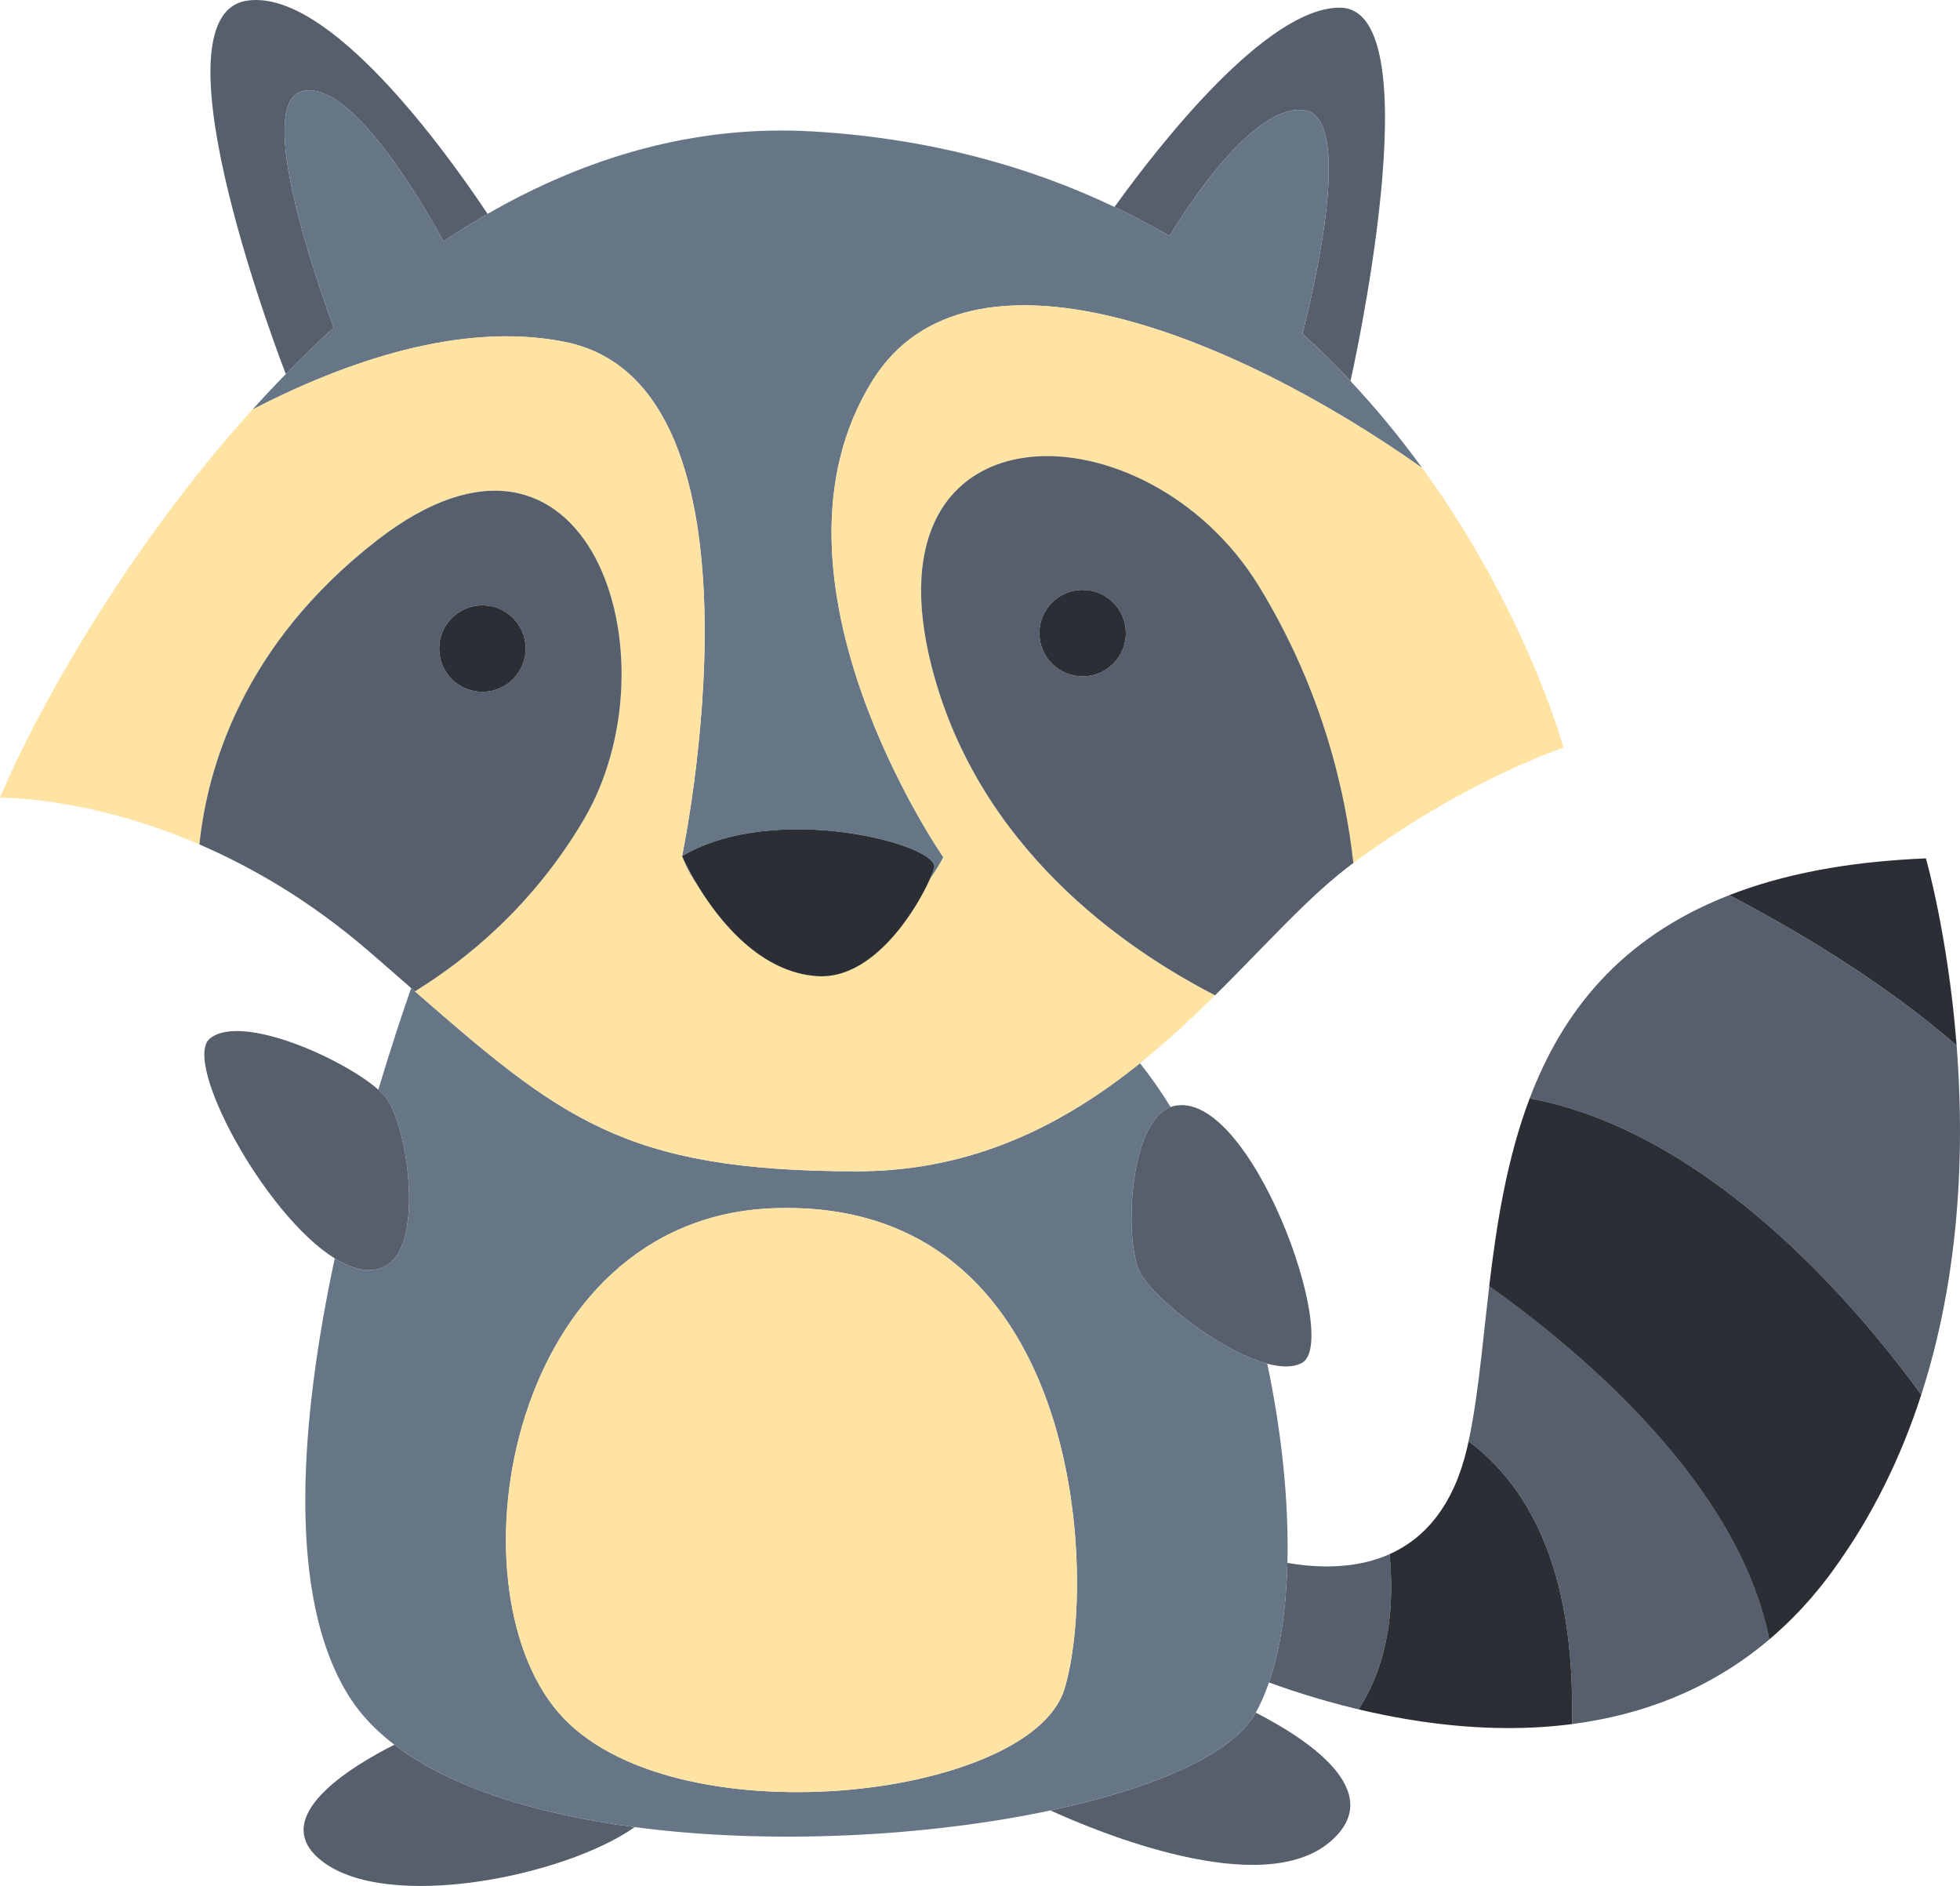 <?xml version="1.0" encoding="UTF-8" standalone="no"?>
<!-- Generator: Adobe Illustrator 17.0.0, SVG Export Plug-In . SVG Version: 6.00 Build 0)  -->

<svg
   xmlns:dc="http://purl.org/dc/elements/1.1/"
   xmlns:cc="http://creativecommons.org/ns#"
   xmlns:rdf="http://www.w3.org/1999/02/22-rdf-syntax-ns#"
   xmlns:svg="http://www.w3.org/2000/svg"
   xmlns="http://www.w3.org/2000/svg"
   xmlns:sodipodi="http://sodipodi.sourceforge.net/DTD/sodipodi-0.dtd"
   xmlns:inkscape="http://www.inkscape.org/namespaces/inkscape"
   version="1.1"
   id="Слой_1"
   x="0px"
   y="0px"
   width="129.018"
   height="124.113"
   viewBox="0 0 129.018 124.113"
   enable-background="new 0 0 1200 150"
   xml:space="preserve"
   sodipodi:docname="5.svg"
   inkscape:version="0.92.4 (5da689c313, 2019-01-14)"><defs
   id="defs2339" /><sodipodi:namedview
   pagecolor="#ffffff"
   bordercolor="#666666"
   borderopacity="1"
   objecttolerance="10"
   gridtolerance="10"
   guidetolerance="10"
   inkscape:pageopacity="0"
   inkscape:pageshadow="2"
   inkscape:window-width="1920"
   inkscape:window-height="1017"
   id="namedview2337"
   showgrid="false"
   inkscape:zoom="0.66939442"
   inkscape:cx="-238.02537"
   inkscape:cy="1.9464876"
   inkscape:window-x="-8"
   inkscape:window-y="-8"
   inkscape:window-maximized="1"
   inkscape:current-layer="Слой_1"
   fit-margin-top="0"
   fit-margin-left="0"
   fit-margin-right="0"
   fit-margin-bottom="0" />







<g
   id="g2322"
   transform="translate(-760.985,-13.672)">
	<path
   d="m 879.151,71.256 c 0.431,-0.1 0.873,-0.194 1.324,-0.282 -0.452,0.088 -0.893,0.182 -1.324,0.282 z"
   id="path2026"
   inkscape:connector-curvature="0"
   style="fill:#565f6b" />
	<path
   d="m 884.279,70.413 c 0.416,-0.044 0.839,-0.082 1.27,-0.117 -0.431,0.034 -0.854,0.073 -1.27,0.117 z"
   id="path2028"
   inkscape:connector-curvature="0"
   style="fill:#565f6b" />
	<path
   d="m 880.711,70.928 c 1.001,-0.189 2.051,-0.346 3.15,-0.471 -1.1,0.125 -2.149,0.282 -3.15,0.471 z"
   id="path2030"
   inkscape:connector-curvature="0"
   style="fill:#565f6b" />
	<path
   d="m 859.967,92.075 c 0.102,-0.51 0.212,-1.02 0.331,-1.527 -0.119,0.507 -0.229,1.017 -0.331,1.527 z"
   id="path2032"
   inkscape:connector-curvature="0"
   style="fill:#565f6b" />
	<path
   d="m 860.304,90.521 c 0.12,-0.51 0.248,-1.018 0.387,-1.524 -0.139,0.506 -0.267,1.014 -0.387,1.524 z"
   id="path2034"
   inkscape:connector-curvature="0"
   style="fill:#565f6b" />
	<path
   d="m 860.697,88.977 c 0.14,-0.508 0.29,-1.013 0.452,-1.514 -0.162,0.501 -0.312,1.006 -0.452,1.514 z"
   id="path2036"
   inkscape:connector-curvature="0"
   style="fill:#565f6b" />
	<path
   d="m 861.152,87.453 c 0.163,-0.504 0.338,-1.005 0.526,-1.5 -0.188,0.495 -0.363,0.996 -0.526,1.5 z"
   id="path2038"
   inkscape:connector-curvature="0"
   style="fill:#565f6b" />
	<path
   d="m 886.024,70.259 c 0.567,-0.04 1.142,-0.075 1.735,-0.098 -0.593,0.023 -1.168,0.058 -1.735,0.098 z"
   id="path2040"
   inkscape:connector-curvature="0"
   style="fill:#565f6b" />
	<path
   d="m 874.815,72.582 c 0.427,-0.167 0.867,-0.326 1.318,-0.477 -0.451,0.151 -0.891,0.31 -1.318,0.477 z"
   id="path2042"
   inkscape:connector-curvature="0"
   style="fill:#565f6b" />
	<path
   d="m 857.607,108.74 c -0.009,0.042 -0.018,0.086 -0.028,0.128 0,0.001 0,0.002 -10e-4,0.003 0,-10e-4 10e-4,-0.002 10e-4,-0.003 0.01,-0.042 0.019,-0.085 0.028,-0.128 z"
   id="path2044"
   inkscape:connector-curvature="0"
   style="fill:#565f6b" />
	<path
   d="m 886.939,106.963 c -0.355,0.981 -0.749,1.957 -1.181,2.924 0.432,-0.967 0.825,-1.943 1.181,-2.924 z"
   id="path2046"
   inkscape:connector-curvature="0"
   style="fill:#565f6b" />
	<path
   d="m 854.872,114.267 c -0.028,0.028 -0.056,0.057 -0.084,0.085 0.029,-0.028 0.056,-0.057 0.084,-0.085 z"
   id="path2048"
   inkscape:connector-curvature="0"
   style="fill:#565f6b" />
	<path
   d="m 852.455,115.95 c -2.187,0.977 -4.655,0.93 -6.727,0.574 -0.075,3.004 -0.467,5.706 -1.214,7.868 1.808,0.657 4.091,1.377 6.668,1.948 -0.256,-0.057 -0.51,-0.115 -0.761,-0.175 2.112,-3.307 2.33,-7.082 2.034,-10.215 z"
   id="path2050"
   inkscape:connector-curvature="0"
   style="fill:#565f6b" />
	<path
   d="m 859.016,98.314 c 0.06,-0.506 0.123,-1.015 0.19,-1.527 -0.56,4.288 -0.833,8.401 -1.55,11.73 6.679,5.011 6.857,14.226 6.822,18.613 4.496,-0.584 9.016,-2.211 12.976,-5.569 -2.022,-10.113 -12.045,-18.692 -18.438,-23.247 z"
   id="path2052"
   inkscape:connector-curvature="0"
   style="fill:#565f6b" />
	<path
   d="m 859.677,93.636 c 0.087,-0.509 0.181,-1.018 0.283,-1.527 -0.102,0.509 -0.196,1.018 -0.283,1.527 z"
   id="path2054"
   inkscape:connector-curvature="0"
   style="fill:#565f6b" />
	<path
   d="m 854.522,126.957 c 3.132,0.461 6.536,0.619 9.956,0.175 -3.421,0.443 -6.825,0.284 -9.956,-0.175 z"
   id="path2056"
   inkscape:connector-curvature="0"
   style="fill:#565f6b" />
	<path
   d="m 884.205,112.994 c -0.242,0.437 -0.491,0.872 -0.752,1.303 0.262,-0.431 0.51,-0.866 0.752,-1.303 z"
   id="path2058"
   inkscape:connector-curvature="0"
   style="fill:#565f6b" />
	<path
   d="m 887.455,105.455 c -0.162,0.502 -0.333,1.002 -0.514,1.502 6.375,-17.594 0.818,-36.796 0.818,-36.796 v 0 c 0,0 1.454,5.041 2.021,12.313 -4.882,-4.251 -10.756,-7.694 -14.967,-9.891 -7.238,2.823 -11.017,7.781 -13.135,13.37 10.894,2.051 20.234,11.905 25.777,19.502 z"
   id="path2060"
   inkscape:connector-curvature="0"
   style="fill:#565f6b" />
	<path
   d="m 885.701,110.01 c -0.417,0.926 -0.873,1.843 -1.367,2.75 0.495,-0.906 0.95,-1.824 1.367,-2.75 z"
   id="path2062"
   inkscape:connector-curvature="0"
   style="fill:#565f6b" />
	<path
   d="m 883.447,114.308 c -0.258,0.426 -0.528,0.847 -0.805,1.266 0.277,-0.418 0.547,-0.84 0.805,-1.266 z"
   id="path2064"
   inkscape:connector-curvature="0"
   style="fill:#565f6b" />
	<path
   d="m 876.157,72.097 c 0.895,-0.299 1.839,-0.567 2.834,-0.804 -0.996,0.236 -1.939,0.505 -2.834,0.804 z"
   id="path2066"
   inkscape:connector-curvature="0"
   style="fill:#565f6b" />
	<path
   d="m 856.111,112.656 c 0.029,-0.047 0.057,-0.095 0.085,-0.143 -0.028,0.048 -0.056,0.096 -0.085,0.143 z"
   id="path2068"
   inkscape:connector-curvature="0"
   style="fill:#565f6b" />
	<path
   d="m 856.39,112.163 c 0.025,-0.047 0.05,-0.093 0.075,-0.141 -0.025,0.048 -0.05,0.094 -0.075,0.141 z"
   id="path2070"
   inkscape:connector-curvature="0"
   style="fill:#565f6b" />
	<path
   d="m 856.943,110.958 c 0.021,-0.055 0.042,-0.112 0.063,-0.168 -0.022,0.056 -0.042,0.113 -0.063,0.168 z"
   id="path2072"
   inkscape:connector-curvature="0"
   style="fill:#565f6b" />
	<path
   d="m 856.708,111.519 c 0.002,-0.004 0.003,-0.007 0.005,-0.011 -0.002,0.004 -0.003,0.007 -0.005,0.011 z"
   id="path2074"
   inkscape:connector-curvature="0"
   style="fill:#565f6b" />
	<path
   d="m 857.155,110.372 c 0.023,-0.069 0.046,-0.138 0.068,-0.208 -0.022,0.07 -0.045,0.14 -0.068,0.208 z"
   id="path2076"
   inkscape:connector-curvature="0"
   style="fill:#565f6b" />
	<path
   d="m 854.468,126.948 c -0.26,-0.039 -0.519,-0.079 -0.776,-0.122 0.257,0.043 0.516,0.084 0.776,0.122 z"
   id="path2078"
   inkscape:connector-curvature="0"
   style="fill:#565f6b" />
	<path
   d="m 878.39,120.724 c -0.304,0.286 -0.611,0.563 -0.922,0.827 0.311,-0.265 0.618,-0.541 0.922,-0.827 z"
   id="path2080"
   inkscape:connector-curvature="0"
   style="fill:#565f6b" />
	<path
   d="m 857.356,109.727 c 0.019,-0.066 0.038,-0.13 0.057,-0.197 -0.019,0.066 -0.038,0.131 -0.057,0.197 z"
   id="path2082"
   inkscape:connector-curvature="0"
   style="fill:#565f6b" />
	<path
   d="m 853.648,115.288 c 0.02,-0.014 0.041,-0.027 0.061,-0.041 -0.02,0.014 -0.041,0.027 -0.061,0.041 z"
   id="path2084"
   inkscape:connector-curvature="0"
   style="fill:#565f6b" />
	<path
   d="m 853.255,115.536 c 0.023,-0.013 0.045,-0.027 0.068,-0.041 -0.023,0.014 -0.045,0.028 -0.068,0.041 z"
   id="path2086"
   inkscape:connector-curvature="0"
   style="fill:#565f6b" />
	<path
   d="m 852.871,115.749 c 0.005,-0.002 0.009,-0.005 0.013,-0.007 -0.004,0.002 -0.008,0.005 -0.013,0.007 z"
   id="path2088"
   inkscape:connector-curvature="0"
   style="fill:#565f6b" />
	<path
   d="m 855.132,113.989 c 0.025,-0.028 0.05,-0.055 0.075,-0.084 -0.025,0.029 -0.05,0.056 -0.075,0.084 z"
   id="path2090"
   inkscape:connector-curvature="0"
   style="fill:#565f6b" />
	<path
   d="m 854.448,114.672 c 0.016,-0.014 0.032,-0.03 0.049,-0.044 -0.017,0.014 -0.033,0.029 -0.049,0.044 z"
   id="path2092"
   inkscape:connector-curvature="0"
   style="fill:#565f6b" />
	<path
   d="m 855.827,113.101 c 0.023,-0.034 0.046,-0.07 0.069,-0.105 -0.024,0.035 -0.046,0.071 -0.069,0.105 z"
   id="path2094"
   inkscape:connector-curvature="0"
   style="fill:#565f6b" />
	<path
   d="m 880.981,117.892 c -0.064,0.081 -0.129,0.161 -0.194,0.242 0.065,-0.081 0.13,-0.161 0.194,-0.242 z"
   id="path2096"
   inkscape:connector-curvature="0"
   style="fill:#565f6b" />
	<path
   d="m 852.769,126.664 c -0.237,-0.044 -0.473,-0.09 -0.706,-0.137 0.234,0.047 0.469,0.092 0.706,0.137 z"
   id="path2098"
   inkscape:connector-curvature="0"
   style="fill:#565f6b" />
	<path
   d="m 853.604,126.812 c -0.245,-0.041 -0.489,-0.084 -0.73,-0.129 0.241,0.045 0.484,0.087 0.73,0.129 z"
   id="path2100"
   inkscape:connector-curvature="0"
   style="fill:#565f6b" />
	<path
   d="m 878.968,120.164 c -0.125,0.125 -0.25,0.249 -0.377,0.37 0.126,-0.121 0.252,-0.245 0.377,-0.37 z"
   id="path2102"
   inkscape:connector-curvature="0"
   style="fill:#565f6b" />
	<path
   d="m 851.961,126.506 c -0.241,-0.049 -0.479,-0.1 -0.716,-0.152 0.237,0.052 0.475,0.102 0.716,0.152 z"
   id="path2104"
   inkscape:connector-curvature="0"
   style="fill:#565f6b" />
	<path
   d="m 859.427,95.202 c 0.076,-0.508 0.156,-1.018 0.244,-1.528 -0.088,0.51 -0.169,1.02 -0.244,1.528 z"
   id="path2106"
   inkscape:connector-curvature="0"
   style="fill:#565f6b" />
	<path
   d="m 859.21,96.756 c 0.066,-0.505 0.136,-1.013 0.212,-1.522 -0.076,0.509 -0.146,1.017 -0.212,1.522 z"
   id="path2108"
   inkscape:connector-curvature="0"
   style="fill:#565f6b" />
	<path
   d="m 879.574,119.537 c -0.104,0.111 -0.209,0.219 -0.314,0.327 0.105,-0.109 0.211,-0.216 0.314,-0.327 z"
   id="path2110"
   inkscape:connector-curvature="0"
   style="fill:#565f6b" />
	<path
   d="m 880.357,118.653 c -0.072,0.085 -0.143,0.171 -0.216,0.254 0.073,-0.084 0.144,-0.169 0.216,-0.254 z"
   id="path2112"
   inkscape:connector-curvature="0"
   style="fill:#565f6b" />
	<path
   d="m 882.447,115.868 c -0.281,0.417 -0.568,0.832 -0.868,1.242 0.3,-0.41 0.587,-0.825 0.868,-1.242 z"
   id="path2114"
   inkscape:connector-curvature="0"
   style="fill:#565f6b" />
	<path
   d="m 830.131,132.815 c 3.061,1.398 13.93,5.932 18.434,2.041 3.806,-3.288 -1.615,-6.786 -4.919,-8.476 -0.005,0.009 -0.009,0.02 -0.015,0.029 -1.521,2.716 -6.727,4.966 -13.5,6.406 z"
   id="path2116"
   inkscape:connector-curvature="0"
   style="fill:#565f6b" />
	<path
   d="m 782.158,136.132 c 4.304,3.381 15.976,1.042 20.607,-2.22 -6.402,-0.845 -12.11,-2.581 -15.822,-5.422 -2.829,1.426 -8.416,4.791 -4.785,7.642 z"
   id="path2118"
   inkscape:connector-curvature="0"
   style="fill:#565f6b" />
	<path
   d="m 844.402,103.414 c -3.161,-0.843 -7.609,-4.403 -8.409,-6.076 -1.003,-2.098 -0.701,-9.796 2.049,-10.813 -0.639,-1.038 -1.313,-2.001 -2.018,-2.885 0.024,-0.02 0.05,-0.039 0.074,-0.058 -0.657,0.531 -1.334,1.047 -2.031,1.545 -0.349,0.249 -0.702,0.492 -1.061,0.73 -4.309,2.857 -9.396,4.905 -15.655,4.898 -15.324,-0.016 -19.447,-3.461 -29.301,-12.058 -0.602,1.731 -1.365,4.026 -2.162,6.686 0.227,0.201 0.41,0.393 0.539,0.567 1.411,1.924 2.571,9.894 -0.202,11.113 -0.941,0.414 -2.051,0.135 -3.206,-0.58 -2.237,10.481 -3.27,22.272 1.012,28.932 0.735,1.144 1.724,2.165 2.912,3.075 3.711,2.841 9.419,4.577 15.822,5.422 8.965,1.184 19.282,0.621 27.367,-1.097 6.773,-1.44 11.979,-3.69 13.5,-6.406 0.005,-0.009 0.009,-0.02 0.015,-0.029 0.331,-0.595 0.619,-1.263 0.869,-1.988 0.747,-2.162 1.138,-4.864 1.214,-7.868 0.099,-4.016 -0.368,-8.569 -1.328,-13.11 z m -46.667,22.946 c -7.277,-8.481 -3.238,-32.483 14.094,-33.172 20.446,-0.813 21.446,24.352 19.224,31.635 -2.224,7.283 -26.042,10.018 -33.318,1.537 z"
   id="path2120"
   inkscape:connector-curvature="0"
   style="fill:#677686" />
	<path
   d="m 846.824,20.922 c 3.284,0.414 0.723,11.466 -0.103,14.712 1.117,1.016 2.17,2.056 3.159,3.112 l 0.003,0.002 c 0,0 5.551,-24.564 -0.707,-24.571 -4.817,-0.005 -11.845,8.976 -14.829,13.115 1.257,0.599 2.465,1.238 3.625,1.913 1.005,-1.672 5.456,-8.712 8.852,-8.283 z"
   id="path2122"
   inkscape:connector-curvature="0"
   style="fill:#565f6b" />
	<path
   d="m 782.957,35.235 c -1.223,-3.313 -5.238,-14.868 -2.023,-15.579 3.189,-0.705 7.894,7.427 9.242,9.899 0.949,-0.634 1.917,-1.238 2.904,-1.806 -2.711,-4.072 -10.434,-14.837 -15.831,-14.034 -6.642,0.987 2.54,24.552 2.549,24.574 1.019,-1.043 2.071,-2.064 3.159,-3.054 z"
   id="path2124"
   inkscape:connector-curvature="0"
   style="fill:#565f6b" />
	<path
   d="m 762.526,62.825 c 0.072,-0.145 0.147,-0.294 0.222,-0.442 -0.076,0.148 -0.151,0.297 -0.222,0.442 z"
   id="path2126"
   inkscape:connector-curvature="0"
   style="fill:#677686" />
	<path
   d="m 763.211,61.474 c 0.086,-0.165 0.174,-0.334 0.264,-0.503 -0.089,0.169 -0.178,0.338 -0.264,0.503 z"
   id="path2128"
   inkscape:connector-curvature="0"
   style="fill:#677686" />
	<path
   d="m 762.857,62.165 c 0.079,-0.155 0.16,-0.314 0.242,-0.473 -0.082,0.159 -0.164,0.318 -0.242,0.473 z"
   id="path2130"
   inkscape:connector-curvature="0"
   style="fill:#677686" />
	<path
   d="m 763.981,60.023 c 0.1,-0.185 0.203,-0.372 0.307,-0.561 -0.104,0.189 -0.207,0.377 -0.307,0.561 z"
   id="path2132"
   inkscape:connector-curvature="0"
   style="fill:#677686" />
	<path
   d="m 763.585,60.762 c 0.093,-0.175 0.189,-0.354 0.286,-0.534 -0.097,0.18 -0.193,0.359 -0.286,0.534 z"
   id="path2134"
   inkscape:connector-curvature="0"
   style="fill:#677686" />
	<path
   d="m 761.186,65.7 c 0.037,-0.086 0.078,-0.178 0.117,-0.267 -0.039,0.089 -0.08,0.181 -0.117,0.267 z"
   id="path2136"
   inkscape:connector-curvature="0"
   style="fill:#677686" />
	<path
   d="m 764.396,59.265 c 0.109,-0.196 0.22,-0.395 0.332,-0.595 -0.112,0.2 -0.223,0.399 -0.332,0.595 z"
   id="path2138"
   inkscape:connector-curvature="0"
   style="fill:#677686" />
	<path
   d="m 761.411,65.187 c 0.041,-0.092 0.085,-0.189 0.128,-0.284 -0.043,0.095 -0.087,0.192 -0.128,0.284 z"
   id="path2140"
   inkscape:connector-curvature="0"
   style="fill:#677686" />
	<path
   d="m 762.214,63.461 c 0.063,-0.131 0.13,-0.266 0.196,-0.401 -0.066,0.135 -0.133,0.27 -0.196,0.401 z"
   id="path2142"
   inkscape:connector-curvature="0"
   style="fill:#677686" />
	<path
   d="m 761.924,64.067 c 0.057,-0.122 0.118,-0.248 0.178,-0.374 -0.06,0.126 -0.12,0.253 -0.178,0.374 z"
   id="path2144"
   inkscape:connector-curvature="0"
   style="fill:#677686" />
	<path
   d="m 761.657,64.642 c 0.049,-0.108 0.102,-0.22 0.154,-0.331 -0.052,0.111 -0.105,0.224 -0.154,0.331 z"
   id="path2146"
   inkscape:connector-curvature="0"
   style="fill:#677686" />
	<path
   d="m 786.491,77.336 c 0.407,0.355 0.803,0.7 1.191,1.039 -0.386,-0.337 -0.78,-0.681 -1.185,-1.033 -0.002,-0.002 -0.004,-0.004 -0.006,-0.006 z"
   id="path2148"
   inkscape:connector-curvature="0"
   style="fill:#677686" />
	<path
   d="m 863.458,61.456 c 0.022,0.065 0.044,0.131 0.064,0.192 -0.02,-0.062 -0.042,-0.127 -0.064,-0.192 z"
   id="path2150"
   inkscape:connector-curvature="0"
   style="fill:#677686" />
	<path
   d="m 863.574,61.805 c 0.017,0.052 0.035,0.106 0.05,0.155 -0.016,-0.049 -0.033,-0.103 -0.05,-0.155 z"
   id="path2152"
   inkscape:connector-curvature="0"
   style="fill:#677686" />
	<path
   d="m 863.761,62.396 c 0.005,0.018 0.012,0.039 0.017,0.056 -0.005,-0.017 -0.012,-0.038 -0.017,-0.056 z"
   id="path2154"
   inkscape:connector-curvature="0"
   style="fill:#677686" />
	<path
   d="m 863.674,62.119 c 0.012,0.037 0.024,0.076 0.035,0.111 -0.01,-0.035 -0.023,-0.074 -0.035,-0.111 z"
   id="path2156"
   inkscape:connector-curvature="0"
   style="fill:#677686" />
	<path
   d="m 861.876,57.322 c 0.063,0.148 0.125,0.294 0.185,0.438 -0.06,-0.144 -0.122,-0.289 -0.185,-0.438 z"
   id="path2158"
   inkscape:connector-curvature="0"
   style="fill:#677686" />
	<path
   d="m 863.901,62.874 v 0 c -10e-4,0 -2.793,0.92 -6.816,3.115 4.024,-2.195 6.816,-3.115 6.816,-3.115 z"
   id="path2160"
   inkscape:connector-curvature="0"
   style="fill:#677686" />
	<path
   d="m 839.831,80.278 c -0.589,0.563 -1.194,1.123 -1.815,1.676 0.621,-0.552 1.226,-1.113 1.815,-1.676 z"
   id="path2162"
   inkscape:connector-curvature="0"
   style="fill:#677686" />
	<path
   d="m 862.817,59.661 c 0.042,0.112 0.084,0.222 0.123,0.329 -0.039,-0.107 -0.081,-0.217 -0.123,-0.329 z"
   id="path2164"
   inkscape:connector-curvature="0"
   style="fill:#677686" />
	<path
   d="m 862.386,58.555 c 0.052,0.13 0.103,0.259 0.153,0.384 -0.05,-0.126 -0.101,-0.254 -0.153,-0.384 z"
   id="path2166"
   inkscape:connector-curvature="0"
   style="fill:#677686" />
	<path
   d="m 862.141,57.953 c 0.058,0.14 0.114,0.277 0.169,0.412 -0.055,-0.135 -0.111,-0.272 -0.169,-0.412 z"
   id="path2168"
   inkscape:connector-curvature="0"
   style="fill:#677686" />
	<path
   d="m 862.612,59.126 c 0.047,0.121 0.093,0.24 0.138,0.356 -0.045,-0.116 -0.091,-0.235 -0.138,-0.356 z"
   id="path2170"
   inkscape:connector-curvature="0"
   style="fill:#677686" />
	<path
   d="m 863.173,60.631 c 0.032,0.091 0.064,0.181 0.094,0.266 -0.03,-0.086 -0.061,-0.175 -0.094,-0.266 z"
   id="path2172"
   inkscape:connector-curvature="0"
   style="fill:#677686" />
	<path
   d="m 840.974,79.165 c -0.001,10e-4 -0.002,0.002 -0.002,0.002 1.905,-1.882 3.654,-3.748 5.313,-5.381 -1.658,1.632 -3.407,3.497 -5.311,5.379 z"
   id="path2174"
   inkscape:connector-curvature="0"
   style="fill:#677686" />
	<path
   d="m 863.324,61.061 c 0.027,0.078 0.054,0.157 0.079,0.23 -0.025,-0.074 -0.052,-0.152 -0.079,-0.23 z"
   id="path2176"
   inkscape:connector-curvature="0"
   style="fill:#677686" />
	<path
   d="m 863.005,60.165 c 0.037,0.101 0.073,0.2 0.108,0.296 -0.035,-0.095 -0.071,-0.195 -0.108,-0.296 z"
   id="path2178"
   inkscape:connector-curvature="0"
   style="fill:#677686" />
	<path
   d="m 840.703,79.433 c 0.089,-0.088 0.176,-0.175 0.265,-0.263 v 0 c -0.089,0.088 -0.175,0.176 -0.265,0.263 z"
   id="path2180"
   inkscape:connector-curvature="0"
   style="fill:#677686" />
	<path
   d="m 777.999,71.166 c 0,0 -10e-4,0 -10e-4,-10e-4 0.092,0.052 0.185,0.103 0.277,0.155 0,0 -10e-4,0 -10e-4,-10e-4 -0.092,-0.051 -0.184,-0.102 -0.275,-0.153 z"
   id="path2182"
   inkscape:connector-curvature="0"
   style="fill:#677686" />
	<path
   d="m 776.705,70.47 -0.001,-0.001 c 0.071,0.036 0.142,0.074 0.213,0.112 0,0 -10e-4,-0.001 -0.002,-0.001 -0.069,-0.036 -0.14,-0.074 -0.21,-0.11 z"
   id="path2184"
   inkscape:connector-curvature="0"
   style="fill:#677686" />
	<path
   d="m 779.47,72.027 c -10e-4,0 -10e-4,-0.001 -0.002,-0.001 0.039,0.024 0.077,0.045 0.115,0.069 v 0 c -0.038,-0.024 -0.075,-0.045 -0.113,-0.068 z"
   id="path2186"
   inkscape:connector-curvature="0"
   style="fill:#677686" />
	<path
   d="m 783.565,74.879 v 0 c 0.132,0.103 0.264,0.205 0.396,0.311 v 0 c -0.132,-0.106 -0.264,-0.208 -0.396,-0.311 z"
   id="path2188"
   inkscape:connector-curvature="0"
   style="fill:#677686" />
	<path
   d="m 785.271,76.277 -10e-4,-0.001 10e-4,0.001 c 0.354,0.306 0.699,0.606 1.039,0.902 -10e-4,-0.001 -0.002,-0.002 -0.003,-0.003 -0.339,-0.295 -0.683,-0.594 -1.036,-0.899 z"
   id="path2190"
   inkscape:connector-curvature="0"
   style="fill:#677686" />
	<path
   d="m 760.985,66.173 c 0.04,-0.095 0.083,-0.197 0.126,-0.297 -0.042,0.1 -0.086,0.202 -0.126,0.297 0,0 5.703,-0.124 13.129,3.073 h -10e-4 c -7.425,-3.197 -13.128,-3.073 -13.128,-3.073 z"
   id="path2192"
   inkscape:connector-curvature="0"
   style="fill:#677686" />
	<path
   d="m 782.426,74.015 c 0.066,0.048 0.132,0.096 0.198,0.145 v 0 c -0.066,-0.048 -0.132,-0.096 -0.198,-0.145 z"
   id="path2194"
   inkscape:connector-curvature="0"
   style="fill:#677686" />
	<path
   d="m 850.069,70.467 c 2.481,-1.834 4.851,-3.292 6.907,-4.419 -2.056,1.127 -4.426,2.585 -6.907,4.419 z"
   id="path2196"
   inkscape:connector-curvature="0"
   style="fill:#677686" />
	<path
   d="m 848.573,71.661 c 0,0 0,0 0,0 0.166,-0.143 0.333,-0.282 0.498,-0.418 0,0 -10e-4,0 -10e-4,0.001 -0.165,0.135 -0.331,0.274 -0.497,0.417 z"
   id="path2198"
   inkscape:connector-curvature="0"
   style="fill:#677686" />
	<path
   d="m 849.252,71.095 v 0 c 0.212,-0.17 0.423,-0.337 0.634,-0.494 10e-4,-0.001 0.002,-0.001 0.003,-0.002 -10e-4,10e-4 -0.002,10e-4 -0.003,0.002 -0.211,0.157 -0.422,0.324 -0.634,0.494 z"
   id="path2200"
   inkscape:connector-curvature="0"
   style="fill:#677686" />
	<path
   d="m 798.152,36.171 c 14.248,2.84 7.731,33.837 7.731,33.837 6.198,-3.652 17.044,-0.72 16.593,0.788 -0.057,0.189 -0.155,0.447 -0.291,0.753 0.32,-0.452 0.624,-0.937 0.902,-1.458 0,0 -12.807,-18.399 -4.647,-31.408 6.272,-9.998 23.652,-3.06 36.166,5.791 -1.388,-1.91 -2.958,-3.842 -4.726,-5.729 -0.989,-1.056 -2.043,-2.096 -3.159,-3.112 0.826,-3.246 3.387,-14.298 0.103,-14.712 -3.396,-0.428 -7.846,6.612 -8.852,8.283 -1.161,-0.675 -2.369,-1.315 -3.625,-1.913 -5.598,-2.666 -12.163,-4.512 -19.843,-4.968 -7.848,-0.466 -15.031,1.746 -21.423,5.425 -0.987,0.568 -1.955,1.172 -2.904,1.806 -1.348,-2.472 -6.053,-10.604 -9.242,-9.899 -3.216,0.711 0.8,12.267 2.023,15.579 -1.088,0.99 -2.141,2.011 -3.159,3.053 -0.751,0.769 -1.484,1.55 -2.196,2.339 6.099,-3.147 13.725,-5.815 20.549,-4.455 z"
   id="path2202"
   inkscape:connector-curvature="0"
   style="fill:#677686" />
	<path
   d="m 764.831,58.488 c 0.117,-0.207 0.237,-0.416 0.358,-0.627 -0.121,0.211 -0.241,0.42 -0.358,0.627 z"
   id="path2204"
   inkscape:connector-curvature="0"
   style="fill:#677686" />
	<path
   d="m 806.957,72.018 c -0.705,-1.151 -1.073,-2.01 -1.073,-2.01 0,0 0.243,0.867 1.073,2.01 z"
   id="path2206"
   inkscape:connector-curvature="0"
   style="fill:#677686" />
	<path
   d="m 846.285,73.786 c 0.223,-0.22 0.445,-0.434 0.665,-0.645 -0.001,10e-4 -0.002,0.002 -0.003,0.003 -0.219,0.21 -0.44,0.423 -0.662,0.642 z"
   id="path2208"
   inkscape:connector-curvature="0"
   style="fill:#677686" />
	<path
   d="m 847.765,72.376 c 0,0 0,0 0,0 0.218,-0.199 0.435,-0.393 0.651,-0.581 v 0 c -0.215,0.188 -0.432,0.381 -0.651,0.581 z"
   id="path2210"
   inkscape:connector-curvature="0"
   style="fill:#677686" />
	<path
   d="m 773.74,45.205 c 0.225,-0.284 0.451,-0.568 0.681,-0.852 -0.229,0.283 -0.456,0.567 -0.681,0.852 z"
   id="path2212"
   inkscape:connector-curvature="0"
   style="fill:#677686" />
	<path
   d="m 769.658,50.755 c 0.181,-0.265 0.365,-0.531 0.552,-0.797 -0.186,0.266 -0.37,0.532 -0.552,0.797 z"
   id="path2214"
   inkscape:connector-curvature="0"
   style="fill:#677686" />
	<path
   d="m 770.948,48.915 c 0.195,-0.271 0.391,-0.543 0.591,-0.816 -0.2,0.273 -0.397,0.545 -0.591,0.816 z"
   id="path2216"
   inkscape:connector-curvature="0"
   style="fill:#677686" />
	<path
   d="m 769.044,51.66 c 0.174,-0.26 0.351,-0.522 0.531,-0.785 -0.179,0.264 -0.356,0.525 -0.531,0.785 z"
   id="path2218"
   inkscape:connector-curvature="0"
   style="fill:#677686" />
	<path
   d="m 773.014,46.135 c 0.217,-0.282 0.437,-0.564 0.66,-0.847 -0.223,0.283 -0.442,0.565 -0.66,0.847 z"
   id="path2220"
   inkscape:connector-curvature="0"
   style="fill:#677686" />
	<path
   d="m 771.618,47.992 c 0.202,-0.275 0.407,-0.551 0.614,-0.828 -0.207,0.276 -0.412,0.552 -0.614,0.828 z"
   id="path2222"
   inkscape:connector-curvature="0"
   style="fill:#677686" />
	<path
   d="m 772.307,47.065 c 0.21,-0.279 0.422,-0.559 0.637,-0.838 -0.215,0.279 -0.427,0.558 -0.637,0.838 z"
   id="path2224"
   inkscape:connector-curvature="0"
   style="fill:#677686" />
	<path
   d="m 770.294,49.838 c 0.188,-0.268 0.378,-0.536 0.57,-0.806 -0.193,0.27 -0.383,0.538 -0.57,0.806 z"
   id="path2226"
   inkscape:connector-curvature="0"
   style="fill:#677686" />
	<path
   d="m 765.765,56.871 c 0.13,-0.221 0.263,-0.443 0.397,-0.668 -0.134,0.225 -0.267,0.448 -0.397,0.668 z"
   id="path2228"
   inkscape:connector-curvature="0"
   style="fill:#677686" />
	<path
   d="m 766.264,56.033 c 0.138,-0.228 0.278,-0.459 0.419,-0.69 -0.141,0.232 -0.281,0.462 -0.419,0.69 z"
   id="path2230"
   inkscape:connector-curvature="0"
   style="fill:#677686" />
	<path
   d="m 765.288,57.689 c 0.124,-0.215 0.251,-0.432 0.379,-0.651 -0.128,0.219 -0.255,0.436 -0.379,0.651 z"
   id="path2232"
   inkscape:connector-curvature="0"
   style="fill:#677686" />
	<path
   d="m 767.315,54.325 c 0.152,-0.243 0.307,-0.487 0.465,-0.733 -0.157,0.246 -0.312,0.49 -0.465,0.733 z"
   id="path2234"
   inkscape:connector-curvature="0"
   style="fill:#677686" />
	<path
   d="m 767.875,53.444 c 0.16,-0.249 0.322,-0.499 0.486,-0.75 -0.165,0.251 -0.327,0.501 -0.486,0.75 z"
   id="path2236"
   inkscape:connector-curvature="0"
   style="fill:#677686" />
	<path
   d="m 766.779,55.188 c 0.146,-0.237 0.295,-0.477 0.445,-0.717 -0.15,0.24 -0.299,0.479 -0.445,0.717 z"
   id="path2238"
   inkscape:connector-curvature="0"
   style="fill:#677686" />
	<path
   d="m 768.448,52.56 c 0.167,-0.255 0.337,-0.512 0.509,-0.77 -0.172,0.258 -0.342,0.515 -0.509,0.77 z"
   id="path2240"
   inkscape:connector-curvature="0"
   style="fill:#677686" />
	<path
   d="m 854.623,44.497 c 1.285,1.77 2.413,3.52 3.399,5.195 -0.986,-1.675 -2.115,-3.425 -3.399,-5.195 z"
   id="path2242"
   inkscape:connector-curvature="0"
   style="fill:#677686" />
	<path
   d="m 859.837,52.988 c 0.103,0.2 0.203,0.397 0.301,0.592 -0.098,-0.196 -0.198,-0.392 -0.301,-0.592 z"
   id="path2244"
   inkscape:connector-curvature="0"
   style="fill:#677686" />
	<path
   d="m 860.232,53.766 c 0.095,0.191 0.187,0.378 0.278,0.565 -0.091,-0.186 -0.183,-0.374 -0.278,-0.565 z"
   id="path2246"
   inkscape:connector-curvature="0"
   style="fill:#677686" />
	<path
   d="m 859.419,52.189 c 0.111,0.209 0.219,0.415 0.325,0.621 -0.106,-0.205 -0.214,-0.412 -0.325,-0.621 z"
   id="path2248"
   inkscape:connector-curvature="0"
   style="fill:#677686" />
	<path
   d="m 858.978,51.373 c 0.121,0.221 0.239,0.439 0.355,0.656 -0.117,-0.217 -0.234,-0.435 -0.355,-0.656 z"
   id="path2250"
   inkscape:connector-curvature="0"
   style="fill:#677686" />
	<path
   d="m 860.605,54.526 c 0.087,0.18 0.172,0.358 0.255,0.535 -0.084,-0.177 -0.168,-0.354 -0.255,-0.535 z"
   id="path2252"
   inkscape:connector-curvature="0"
   style="fill:#677686" />
	<path
   d="m 861.283,55.975 c 0.074,0.164 0.147,0.326 0.218,0.486 -0.071,-0.16 -0.143,-0.321 -0.218,-0.486 z"
   id="path2254"
   inkscape:connector-curvature="0"
   style="fill:#677686" />
	<path
   d="m 860.955,55.264 c 0.08,0.172 0.159,0.341 0.235,0.509 -0.076,-0.168 -0.154,-0.337 -0.235,-0.509 z"
   id="path2256"
   inkscape:connector-curvature="0"
   style="fill:#677686" />
	<path
   d="m 776.024,42.424 c 0.248,-0.291 0.499,-0.581 0.753,-0.87 -0.254,0.289 -0.504,0.579 -0.753,0.87 z"
   id="path2258"
   inkscape:connector-curvature="0"
   style="fill:#677686" />
	<path
   d="m 858.513,50.541 c 0.134,0.235 0.263,0.467 0.391,0.699 -0.128,-0.231 -0.258,-0.464 -0.391,-0.699 z"
   id="path2260"
   inkscape:connector-curvature="0"
   style="fill:#677686" />
	<path
   d="m 774.486,44.272 c 0.232,-0.286 0.466,-0.572 0.703,-0.857 -0.237,0.286 -0.471,0.571 -0.703,0.857 z"
   id="path2262"
   inkscape:connector-curvature="0"
   style="fill:#677686" />
	<path
   d="m 775.244,43.349 c 0.24,-0.289 0.483,-0.577 0.728,-0.865 -0.245,0.288 -0.487,0.576 -0.728,0.865 z"
   id="path2264"
   inkscape:connector-curvature="0"
   style="fill:#677686" />
	<path
   d="m 776.813,41.514 c 0.259,-0.295 0.521,-0.589 0.785,-0.882 -0.265,0.293 -0.526,0.587 -0.785,0.882 z"
   id="path2266"
   inkscape:connector-curvature="0"
   style="fill:#677686" />
	<path
   d="m 861.59,56.663 c 0.068,0.156 0.135,0.309 0.2,0.46 -0.065,-0.152 -0.131,-0.305 -0.2,-0.46 z"
   id="path2268"
   inkscape:connector-curvature="0"
   style="fill:#677686" />
	<path
   d="m 858.022,49.694 c 0.15,0.254 0.295,0.506 0.438,0.757 -0.143,-0.251 -0.288,-0.503 -0.438,-0.757 z"
   id="path2270"
   inkscape:connector-curvature="0"
   style="fill:#677686" />
	<path
   d="m 847.088,73.009 c -10e-4,0.001 -0.002,0.002 -0.003,0.003 0.206,-0.196 0.411,-0.388 0.615,-0.575 -0.001,0.001 -0.002,0.002 -0.003,0.003 -0.203,0.185 -0.405,0.375 -0.609,0.569 z"
   id="path2272"
   inkscape:connector-curvature="0"
   style="fill:#677686" />
	<path
   d="m 847.088,73.009 c 0.204,-0.194 0.407,-0.384 0.608,-0.569 -0.202,0.185 -0.404,0.375 -0.608,0.569 z"
   id="path2274"
   inkscape:connector-curvature="0"
   style="fill:#ffe3a2" />
	<path
   d="m 782.209,73.856 c 0.072,0.052 0.144,0.106 0.217,0.159 0.066,0.048 0.132,0.096 0.198,0.145 -0.139,-0.102 -0.277,-0.204 -0.415,-0.304 z"
   id="path2276"
   inkscape:connector-curvature="0"
   style="fill:#ffe3a2" />
	<path
   d="m 785.271,76.277 c 0.353,0.305 0.697,0.604 1.035,0.899 -0.338,-0.295 -0.682,-0.593 -1.035,-0.899 z"
   id="path2278"
   inkscape:connector-curvature="0"
   style="fill:#ffe3a2" />
	<path
   d="m 780.909,72.949 c 0.09,0.06 0.181,0.125 0.271,0.186 -0.09,-0.061 -0.18,-0.126 -0.271,-0.186 z"
   id="path2280"
   inkscape:connector-curvature="0"
   style="fill:#ffe3a2" />
	<path
   d="m 840.974,79.165 c 1.904,-1.882 3.653,-3.746 5.311,-5.379 0.222,-0.219 0.443,-0.432 0.662,-0.642 -1.856,1.776 -3.813,3.886 -5.973,6.021 z"
   id="path2282"
   inkscape:connector-curvature="0"
   style="fill:#ffe3a2" />
	<path
   d="m 779.47,72.027 c 0.038,0.023 0.075,0.045 0.113,0.068 -0.038,-0.024 -0.075,-0.045 -0.113,-0.068 z"
   id="path2284"
   inkscape:connector-curvature="0"
   style="fill:#ffe3a2" />
	<path
   d="m 847.765,72.376 c 0.218,-0.2 0.435,-0.393 0.651,-0.581 -0.215,0.188 -0.432,0.381 -0.651,0.581 z"
   id="path2286"
   inkscape:connector-curvature="0"
   style="fill:#ffe3a2" />
	<path
   d="m 849.252,71.095 c 0.212,-0.171 0.424,-0.337 0.634,-0.494 -0.211,0.157 -0.422,0.324 -0.634,0.494 z"
   id="path2288"
   inkscape:connector-curvature="0"
   style="fill:#ffe3a2" />
	<path
   d="m 783.565,74.879 c 0.132,0.103 0.264,0.205 0.396,0.311 -0.132,-0.106 -0.264,-0.207 -0.396,-0.311 z"
   id="path2290"
   inkscape:connector-curvature="0"
   style="fill:#ffe3a2" />
	<path
   d="m 777.999,71.166 c 0.092,0.051 0.183,0.102 0.275,0.154 -0.092,-0.052 -0.184,-0.103 -0.275,-0.154 z"
   id="path2292"
   inkscape:connector-curvature="0"
   style="fill:#ffe3a2" />
	<path
   d="m 776.705,70.47 c 0.07,0.036 0.14,0.074 0.211,0.11 -0.071,-0.036 -0.141,-0.074 -0.211,-0.11 z"
   id="path2294"
   inkscape:connector-curvature="0"
   style="fill:#ffe3a2" />
	<path
   d="m 848.573,71.661 c 0.166,-0.143 0.332,-0.282 0.497,-0.417 -0.165,0.135 -0.331,0.274 -0.497,0.417 z"
   id="path2296"
   inkscape:connector-curvature="0"
   style="fill:#ffe3a2" />
	<path
   d="m 817.351,90.755 c 6.259,0.007 11.346,-2.041 15.655,-4.898 0.359,-0.238 0.713,-0.482 1.061,-0.73 0.697,-0.497 1.373,-1.014 2.031,-1.545 0.657,-0.531 1.296,-1.075 1.917,-1.627 0.621,-0.552 1.226,-1.113 1.815,-1.676 0.295,-0.281 0.585,-0.563 0.872,-0.845 0.089,-0.088 0.176,-0.175 0.265,-0.263 -5.974,-3.066 -15.59,-9.693 -18.65,-21.606 -4.549,-17.713 14.181,-17.316 21.535,-5.317 4.241,6.92 5.721,13.707 6.215,18.218 2.481,-1.834 4.851,-3.292 6.907,-4.419 0.036,-0.02 0.072,-0.04 0.108,-0.059 4.023,-2.194 6.815,-3.114 6.816,-3.115 v 0 c 0,0 -0.04,-0.148 -0.123,-0.422 -0.005,-0.017 -0.012,-0.038 -0.017,-0.056 -0.016,-0.053 -0.032,-0.106 -0.051,-0.167 -0.011,-0.034 -0.023,-0.074 -0.035,-0.111 -0.016,-0.052 -0.032,-0.102 -0.05,-0.159 -0.016,-0.049 -0.033,-0.103 -0.05,-0.155 -0.017,-0.052 -0.033,-0.102 -0.051,-0.157 -0.02,-0.061 -0.042,-0.127 -0.064,-0.192 -0.018,-0.054 -0.036,-0.107 -0.055,-0.164 -0.025,-0.074 -0.052,-0.152 -0.079,-0.23 -0.019,-0.054 -0.037,-0.107 -0.057,-0.164 -0.03,-0.086 -0.062,-0.176 -0.094,-0.266 -0.02,-0.056 -0.04,-0.112 -0.061,-0.17 -0.034,-0.096 -0.071,-0.195 -0.108,-0.296 -0.021,-0.058 -0.042,-0.116 -0.064,-0.176 -0.04,-0.107 -0.081,-0.217 -0.123,-0.329 -0.022,-0.059 -0.045,-0.118 -0.068,-0.179 -0.044,-0.116 -0.09,-0.235 -0.138,-0.356 -0.024,-0.062 -0.048,-0.124 -0.073,-0.187 -0.049,-0.125 -0.1,-0.254 -0.153,-0.384 -0.025,-0.063 -0.051,-0.126 -0.076,-0.19 -0.055,-0.135 -0.111,-0.272 -0.169,-0.412 -0.026,-0.064 -0.053,-0.128 -0.08,-0.193 -0.06,-0.144 -0.122,-0.29 -0.185,-0.438 -0.028,-0.066 -0.057,-0.133 -0.086,-0.199 -0.065,-0.151 -0.132,-0.304 -0.2,-0.46 -0.029,-0.067 -0.059,-0.134 -0.089,-0.202 -0.071,-0.16 -0.143,-0.321 -0.218,-0.486 -0.03,-0.067 -0.062,-0.135 -0.093,-0.203 -0.077,-0.168 -0.155,-0.337 -0.235,-0.509 -0.031,-0.067 -0.064,-0.135 -0.096,-0.203 -0.083,-0.176 -0.168,-0.354 -0.255,-0.535 -0.031,-0.064 -0.063,-0.13 -0.095,-0.195 -0.091,-0.187 -0.183,-0.374 -0.278,-0.565 -0.031,-0.062 -0.062,-0.124 -0.094,-0.186 -0.098,-0.196 -0.198,-0.393 -0.301,-0.592 -0.03,-0.059 -0.062,-0.119 -0.092,-0.178 -0.107,-0.205 -0.214,-0.412 -0.325,-0.621 -0.028,-0.053 -0.058,-0.107 -0.086,-0.161 -0.116,-0.217 -0.234,-0.435 -0.355,-0.656 -0.024,-0.044 -0.05,-0.089 -0.074,-0.133 -0.128,-0.231 -0.257,-0.464 -0.391,-0.699 -0.017,-0.03 -0.035,-0.061 -0.052,-0.091 -0.143,-0.251 -0.288,-0.503 -0.438,-0.757 v -10e-4 c -0.986,-1.676 -2.115,-3.425 -3.399,-5.195 -0.006,-0.008 -0.011,-0.015 -0.017,-0.023 v 0 c -12.515,-8.851 -29.894,-15.789 -36.166,-5.791 -8.161,13.009 4.647,31.408 4.647,31.408 -0.278,0.521 -0.582,1.006 -0.902,1.458 -0.951,2.131 -3.767,6.593 -7.388,6.364 -3.766,-0.238 -6.455,-3.633 -7.841,-5.895 -0.83,-1.143 -1.073,-2.01 -1.073,-2.01 0,0 6.517,-30.998 -7.731,-33.837 -6.824,-1.36 -14.451,1.308 -20.55,4.456 v 0 c -10e-4,0.001 -0.003,0.003 -0.004,0.005 -0.264,0.293 -0.526,0.587 -0.785,0.882 -0.012,0.014 -0.024,0.027 -0.036,0.041 -0.254,0.289 -0.504,0.579 -0.753,0.87 -0.017,0.02 -0.034,0.04 -0.052,0.06 -0.246,0.288 -0.488,0.576 -0.728,0.865 -0.018,0.022 -0.037,0.044 -0.055,0.066 -0.237,0.285 -0.471,0.571 -0.703,0.857 -0.022,0.027 -0.043,0.053 -0.065,0.08 -0.23,0.284 -0.456,0.568 -0.681,0.852 -0.022,0.028 -0.044,0.056 -0.066,0.084 -0.222,0.282 -0.442,0.565 -0.66,0.847 -0.023,0.03 -0.047,0.061 -0.07,0.091 -0.215,0.28 -0.427,0.559 -0.637,0.838 -0.025,0.033 -0.05,0.066 -0.075,0.099 -0.207,0.276 -0.412,0.552 -0.614,0.828 -0.026,0.036 -0.053,0.072 -0.079,0.108 -0.2,0.272 -0.396,0.544 -0.591,0.816 -0.028,0.039 -0.056,0.078 -0.084,0.117 -0.193,0.269 -0.383,0.538 -0.57,0.806 -0.028,0.04 -0.056,0.08 -0.084,0.119 -0.186,0.267 -0.37,0.532 -0.552,0.797 -0.028,0.04 -0.055,0.081 -0.083,0.121 -0.179,0.263 -0.356,0.524 -0.531,0.785 -0.029,0.043 -0.058,0.087 -0.087,0.13 -0.172,0.258 -0.342,0.514 -0.509,0.77 -0.029,0.045 -0.058,0.089 -0.088,0.134 -0.164,0.251 -0.326,0.501 -0.486,0.75 -0.032,0.049 -0.063,0.099 -0.095,0.148 -0.157,0.246 -0.312,0.49 -0.465,0.733 -0.031,0.049 -0.061,0.097 -0.091,0.145 -0.151,0.241 -0.299,0.48 -0.445,0.717 -0.032,0.052 -0.063,0.104 -0.095,0.156 -0.142,0.232 -0.282,0.462 -0.419,0.69 -0.034,0.057 -0.068,0.114 -0.102,0.17 -0.134,0.224 -0.267,0.447 -0.397,0.668 -0.033,0.056 -0.065,0.111 -0.098,0.167 -0.128,0.219 -0.255,0.436 -0.379,0.651 -0.033,0.058 -0.066,0.114 -0.099,0.172 -0.121,0.211 -0.241,0.42 -0.358,0.627 -0.035,0.061 -0.068,0.122 -0.103,0.183 -0.113,0.2 -0.224,0.399 -0.332,0.595 -0.037,0.066 -0.072,0.132 -0.109,0.198 -0.104,0.189 -0.207,0.376 -0.307,0.561 -0.037,0.069 -0.073,0.137 -0.11,0.205 -0.097,0.18 -0.193,0.358 -0.286,0.534 -0.037,0.07 -0.073,0.139 -0.11,0.208 -0.089,0.169 -0.178,0.338 -0.264,0.503 -0.038,0.074 -0.075,0.145 -0.112,0.218 -0.082,0.159 -0.164,0.318 -0.242,0.473 -0.037,0.074 -0.073,0.145 -0.109,0.218 -0.075,0.149 -0.15,0.298 -0.222,0.442 -0.04,0.08 -0.077,0.157 -0.115,0.235 -0.066,0.135 -0.133,0.27 -0.196,0.401 -0.038,0.079 -0.074,0.155 -0.111,0.232 -0.06,0.126 -0.121,0.252 -0.178,0.374 -0.039,0.083 -0.076,0.162 -0.113,0.243 -0.052,0.111 -0.105,0.224 -0.154,0.331 -0.041,0.089 -0.079,0.174 -0.118,0.261 -0.043,0.095 -0.087,0.192 -0.128,0.284 -0.038,0.085 -0.072,0.164 -0.108,0.246 -0.039,0.089 -0.08,0.181 -0.117,0.267 -0.026,0.061 -0.05,0.117 -0.075,0.177 -0.042,0.1 -0.086,0.201 -0.126,0.297 0,0 5.703,-0.124 13.128,3.072 v 0 c 0.508,-4.972 2.81,-13.125 11.701,-20.024 13.877,-10.769 19.891,7.724 13.589,18.405 -3.334,5.651 -7.716,9.197 -11.105,11.285 -0.579,-0.505 -1.18,-1.029 -1.801,-1.57 0.405,0.353 0.799,0.696 1.185,1.033 0.124,0.108 0.246,0.215 0.368,0.321 9.854,8.6 13.978,12.045 29.301,12.062 z"
   id="path2298"
   inkscape:connector-curvature="0"
   style="fill:#ffe3a2" />
	<path
   d="m 788.297,78.912 c 3.389,-2.088 7.771,-5.635 11.105,-11.285 6.302,-10.681 0.288,-29.175 -13.589,-18.405 -8.891,6.9 -11.192,15.052 -11.701,20.024 v 0 h 0.001 c 0.843,0.363 1.709,0.771 2.59,1.224 l 10e-4,0.001 c 0.07,0.036 0.14,0.074 0.211,0.11 0.001,0 0.001,10e-4 0.001,10e-4 0.358,0.187 0.718,0.382 1.081,0.585 0,0 0.001,0 0.001,0.001 0.092,0.051 0.183,0.102 0.275,0.154 0,0 10e-4,0 10e-4,0 0.396,0.225 0.794,0.46 1.194,0.705 0.001,0 0.001,0.001 0.002,0.001 0.038,0.023 0.075,0.045 0.113,0.068 v 0 c 0.44,0.271 0.882,0.557 1.326,0.854 0.09,0.06 0.181,0.125 0.271,0.186 0.342,0.233 0.685,0.473 1.029,0.721 0.138,0.1 0.276,0.202 0.414,0.304 v 0 c 0.313,0.232 0.627,0.472 0.941,0.718 h 0.001 c 0.132,0.103 0.264,0.205 0.396,0.311 v 0 c 0.436,0.35 0.872,0.709 1.308,1.086 l 10e-4,0.001 c 0.354,0.306 0.697,0.604 1.035,0.899 0.001,0.001 0.002,0.002 0.003,0.003 0.061,0.053 0.121,0.105 0.181,0.158 0.002,0.002 0.004,0.003 0.006,0.005 0.623,0.54 1.224,1.065 1.802,1.57 z m 1.617,-22.914 c 0.197,-1.56 1.62,-2.665 3.18,-2.468 1.56,0.197 2.665,1.62 2.468,3.18 -0.197,1.56 -1.62,2.665 -3.18,2.468 -1.559,-0.197 -2.664,-1.621 -2.468,-3.18 z"
   id="path2300"
   inkscape:connector-curvature="0"
   style="fill:#565f6b" />
	<path
   d="m 843.854,52.248 c -7.355,-11.999 -26.084,-12.396 -21.535,5.317 3.059,11.913 12.676,18.539 18.65,21.606 v 0 0 c 10e-4,-0.001 0.003,-0.002 0.004,-0.004 0.001,-0.001 0.002,-0.002 0.002,-0.002 2.159,-2.134 4.117,-4.245 5.973,-6.021 10e-4,-0.001 0.002,-0.002 0.003,-0.003 0.045,-0.043 0.09,-0.086 0.135,-0.129 10e-4,-0.001 0.002,-0.002 0.003,-0.003 0.204,-0.194 0.407,-0.384 0.608,-0.569 10e-4,-0.001 0.002,-0.002 0.003,-0.003 0.022,-0.02 0.043,-0.041 0.065,-0.06 0,0 10e-4,0 10e-4,0 0.219,-0.2 0.436,-0.393 0.652,-0.581 v 0 c 0.052,-0.045 0.104,-0.089 0.156,-0.134 0,0 0,0 0,0 0.166,-0.143 0.332,-0.282 0.497,-0.417 0,0 10e-4,-0.001 10e-4,-0.001 0.06,-0.049 0.12,-0.099 0.18,-0.147 l 0.001,-10e-4 c 0.212,-0.171 0.424,-0.337 0.634,-0.494 0.001,-0.001 0.002,-0.001 0.003,-0.002 0.061,-0.045 0.12,-0.086 0.181,-0.131 v -0.002 0 c -0.496,-4.511 -1.976,-11.299 -6.217,-18.219 z m -8.78,3.445 c -0.197,1.56 -1.62,2.665 -3.18,2.468 -1.56,-0.197 -2.665,-1.62 -2.468,-3.18 0.197,-1.56 1.62,-2.665 3.18,-2.468 1.559,0.197 2.664,1.62 2.468,3.18 z"
   id="path2302"
   inkscape:connector-curvature="0"
   style="fill:#565f6b" />
	<circle
   cx="832.25"
   cy="55.337"
   r="2.846"
   id="circle2304"
   style="fill:#2b2f35" />
	<circle
   cx="792.739"
   cy="56.354"
   r="2.846"
   id="circle2306"
   style="fill:#2b2f35" />
	<path
   d="m 805.883,70.008 c 0,0 0.369,0.859 1.073,2.01 1.386,2.263 4.074,5.658 7.841,5.895 3.621,0.228 6.437,-4.233 7.388,-6.364 0.136,-0.306 0.234,-0.563 0.291,-0.753 0.451,-1.507 -10.394,-4.44 -16.593,-0.788 z"
   id="path2308"
   inkscape:connector-curvature="0"
   style="fill:#2b2f35" />
	<path
   d="m 831.052,124.823 c 2.222,-7.283 1.222,-32.447 -19.224,-31.635 -17.331,0.689 -21.37,24.691 -14.094,33.172 7.277,8.481 31.095,5.746 33.318,-1.537 z"
   id="path2310"
   inkscape:connector-curvature="0"
   style="fill:#ffe3a2" />
	<path
   d="m 786.225,97.063 c 2.773,-1.219 1.613,-9.189 0.202,-11.113 -0.128,-0.175 -0.312,-0.366 -0.539,-0.567 -2.268,-2.012 -9,-5.055 -11.085,-3.367 -1.838,1.487 3.56,11.583 8.216,14.467 1.155,0.715 2.264,0.994 3.206,0.58 z"
   id="path2312"
   inkscape:connector-curvature="0"
   style="fill:#565f6b" />
	<path
   d="m 835.994,97.338 c 0.8,1.674 5.248,5.233 8.409,6.076 0.904,0.241 1.703,0.262 2.281,-0.049 2.598,-1.398 -3.383,-18.075 -8.425,-16.909 -0.074,0.017 -0.145,0.042 -0.216,0.068 -2.751,1.018 -3.053,8.715 -2.049,10.814 z"
   id="path2314"
   inkscape:connector-curvature="0"
   style="fill:#565f6b" />
	<path
   d="m 887.759,70.16 v 0 c 0,0 0,0.001 0,0 -0.593,0.024 -1.168,0.058 -1.735,0.098 -0.16,0.011 -0.317,0.025 -0.475,0.037 -0.43,0.034 -0.854,0.073 -1.27,0.117 -0.14,0.015 -0.28,0.028 -0.418,0.044 -1.099,0.125 -2.149,0.282 -3.15,0.471 -0.079,0.015 -0.157,0.031 -0.236,0.046 -0.451,0.088 -0.893,0.182 -1.324,0.282 -0.053,0.012 -0.107,0.024 -0.16,0.037 -0.995,0.236 -1.939,0.504 -2.834,0.804 -0.008,0.003 -0.015,0.005 -0.023,0.008 -0.452,0.152 -0.891,0.31 -1.318,0.477 -10e-4,0 -10e-4,0 -0.002,10e-4 v 0 c 4.211,2.197 10.085,5.64 14.967,9.891 -0.568,-7.272 -2.022,-12.312 -2.022,-12.313 z"
   id="path2316"
   inkscape:connector-curvature="0"
   style="fill:#2b2f35" />
	<path
   d="m 857.656,108.518 v 0 c -0.016,0.074 -0.032,0.148 -0.048,0.222 -0.009,0.043 -0.018,0.086 -0.028,0.128 0,0.001 -0.001,0.002 -0.001,0.003 -0.052,0.226 -0.108,0.445 -0.166,0.659 -0.018,0.067 -0.038,0.132 -0.057,0.197 -0.043,0.149 -0.087,0.295 -0.133,0.437 -0.022,0.07 -0.045,0.139 -0.068,0.208 -0.048,0.142 -0.098,0.281 -0.149,0.418 -0.021,0.056 -0.041,0.113 -0.063,0.168 -0.074,0.189 -0.15,0.373 -0.23,0.55 -0.002,0.004 -0.003,0.007 -0.005,0.011 -0.078,0.173 -0.159,0.34 -0.243,0.503 -0.025,0.048 -0.05,0.094 -0.075,0.141 -0.063,0.119 -0.128,0.236 -0.194,0.35 -0.028,0.048 -0.056,0.096 -0.085,0.143 -0.07,0.117 -0.143,0.23 -0.216,0.34 -0.023,0.035 -0.046,0.071 -0.069,0.105 -0.197,0.288 -0.404,0.556 -0.62,0.804 -0.025,0.029 -0.05,0.056 -0.075,0.084 -0.085,0.096 -0.172,0.188 -0.26,0.278 -0.028,0.028 -0.056,0.057 -0.084,0.085 -0.096,0.095 -0.194,0.187 -0.292,0.276 -0.016,0.015 -0.032,0.03 -0.049,0.044 -0.239,0.211 -0.486,0.402 -0.739,0.575 -0.02,0.014 -0.041,0.027 -0.061,0.041 -0.107,0.072 -0.216,0.141 -0.325,0.207 -0.023,0.014 -0.045,0.027 -0.068,0.041 -0.122,0.072 -0.246,0.141 -0.37,0.206 -0.005,0.002 -0.009,0.005 -0.013,0.007 -0.137,0.071 -0.276,0.138 -0.416,0.2 v 0 c 0.296,3.133 0.078,6.908 -2.033,10.216 0.25,0.06 0.504,0.118 0.761,0.175 0.021,0.005 0.042,0.009 0.063,0.014 0.236,0.052 0.475,0.103 0.716,0.152 0.034,0.007 0.068,0.014 0.102,0.021 0.233,0.047 0.469,0.093 0.706,0.137 0.035,0.006 0.069,0.013 0.104,0.019 0.242,0.045 0.485,0.087 0.73,0.129 0.03,0.005 0.059,0.01 0.089,0.015 0.257,0.043 0.515,0.083 0.776,0.122 0.018,0.003 0.036,0.005 0.054,0.008 3.131,0.46 6.536,0.619 9.956,0.175 v 0 0 c 0.035,-4.388 -0.143,-13.604 -6.822,-18.614 z"
   id="path2318"
   inkscape:connector-curvature="0"
   style="fill:#2b2f35" />
	<path
   d="m 883.447,114.308 c 0.002,-0.004 0.004,-0.007 0.006,-0.011 0.261,-0.431 0.51,-0.866 0.752,-1.303 0.043,-0.078 0.087,-0.156 0.129,-0.234 0.494,-0.906 0.949,-1.824 1.367,-2.75 0.019,-0.041 0.037,-0.082 0.056,-0.123 0.432,-0.967 0.826,-1.943 1.181,-2.924 10e-4,-0.002 10e-4,-0.004 0.002,-0.006 0.181,-0.499 0.352,-1 0.514,-1.502 -5.543,-7.597 -14.883,-17.451 -25.777,-19.503 v 0 0.001 c -0.188,0.495 -0.362,0.996 -0.526,1.5 -10e-4,0.003 -0.002,0.006 -0.003,0.01 -0.162,0.501 -0.312,1.006 -0.452,1.514 -0.002,0.007 -0.004,0.014 -0.006,0.021 -0.139,0.505 -0.268,1.014 -0.387,1.524 -0.002,0.009 -0.004,0.018 -0.007,0.027 -0.119,0.508 -0.229,1.017 -0.331,1.527 -0.002,0.011 -0.005,0.023 -0.007,0.034 -0.102,0.509 -0.195,1.018 -0.283,1.527 -0.002,0.013 -0.005,0.026 -0.007,0.038 -0.087,0.51 -0.168,1.02 -0.244,1.528 -0.002,0.011 -0.003,0.021 -0.005,0.032 -0.075,0.509 -0.146,1.017 -0.212,1.522 -10e-4,0.01 -0.003,0.021 -0.004,0.031 -0.067,0.512 -0.13,1.021 -0.19,1.527 6.392,4.555 16.416,13.134 18.438,23.248 v 0 c 0.005,-0.004 0.009,-0.008 0.014,-0.012 0.311,-0.264 0.618,-0.541 0.922,-0.827 0.067,-0.063 0.134,-0.125 0.201,-0.189 0.126,-0.121 0.252,-0.245 0.377,-0.37 0.098,-0.098 0.196,-0.199 0.293,-0.3 0.105,-0.109 0.21,-0.216 0.314,-0.327 0.191,-0.205 0.38,-0.416 0.567,-0.63 0.072,-0.083 0.144,-0.169 0.216,-0.254 0.145,-0.17 0.288,-0.343 0.43,-0.519 0.065,-0.08 0.129,-0.16 0.194,-0.242 0.201,-0.255 0.401,-0.514 0.597,-0.782 0.3,-0.41 0.587,-0.825 0.868,-1.242 0.066,-0.098 0.131,-0.195 0.196,-0.293 0.279,-0.42 0.55,-0.842 0.807,-1.268 z"
   id="path2320"
   inkscape:connector-curvature="0"
   style="fill:#2b2f35" />
</g>
<g
   id="g2324"
   transform="translate(-760.985,-13.672)">
</g>
<g
   id="g2326"
   transform="translate(-760.985,-13.672)">
</g>
<g
   id="g2328"
   transform="translate(-760.985,-13.672)">
</g>
<g
   id="g2330"
   transform="translate(-760.985,-13.672)">
</g>
<g
   id="g2332"
   transform="translate(-760.985,-13.672)">
</g>
<g
   id="g2334"
   transform="translate(-760.985,-13.672)">
</g>
</svg>
